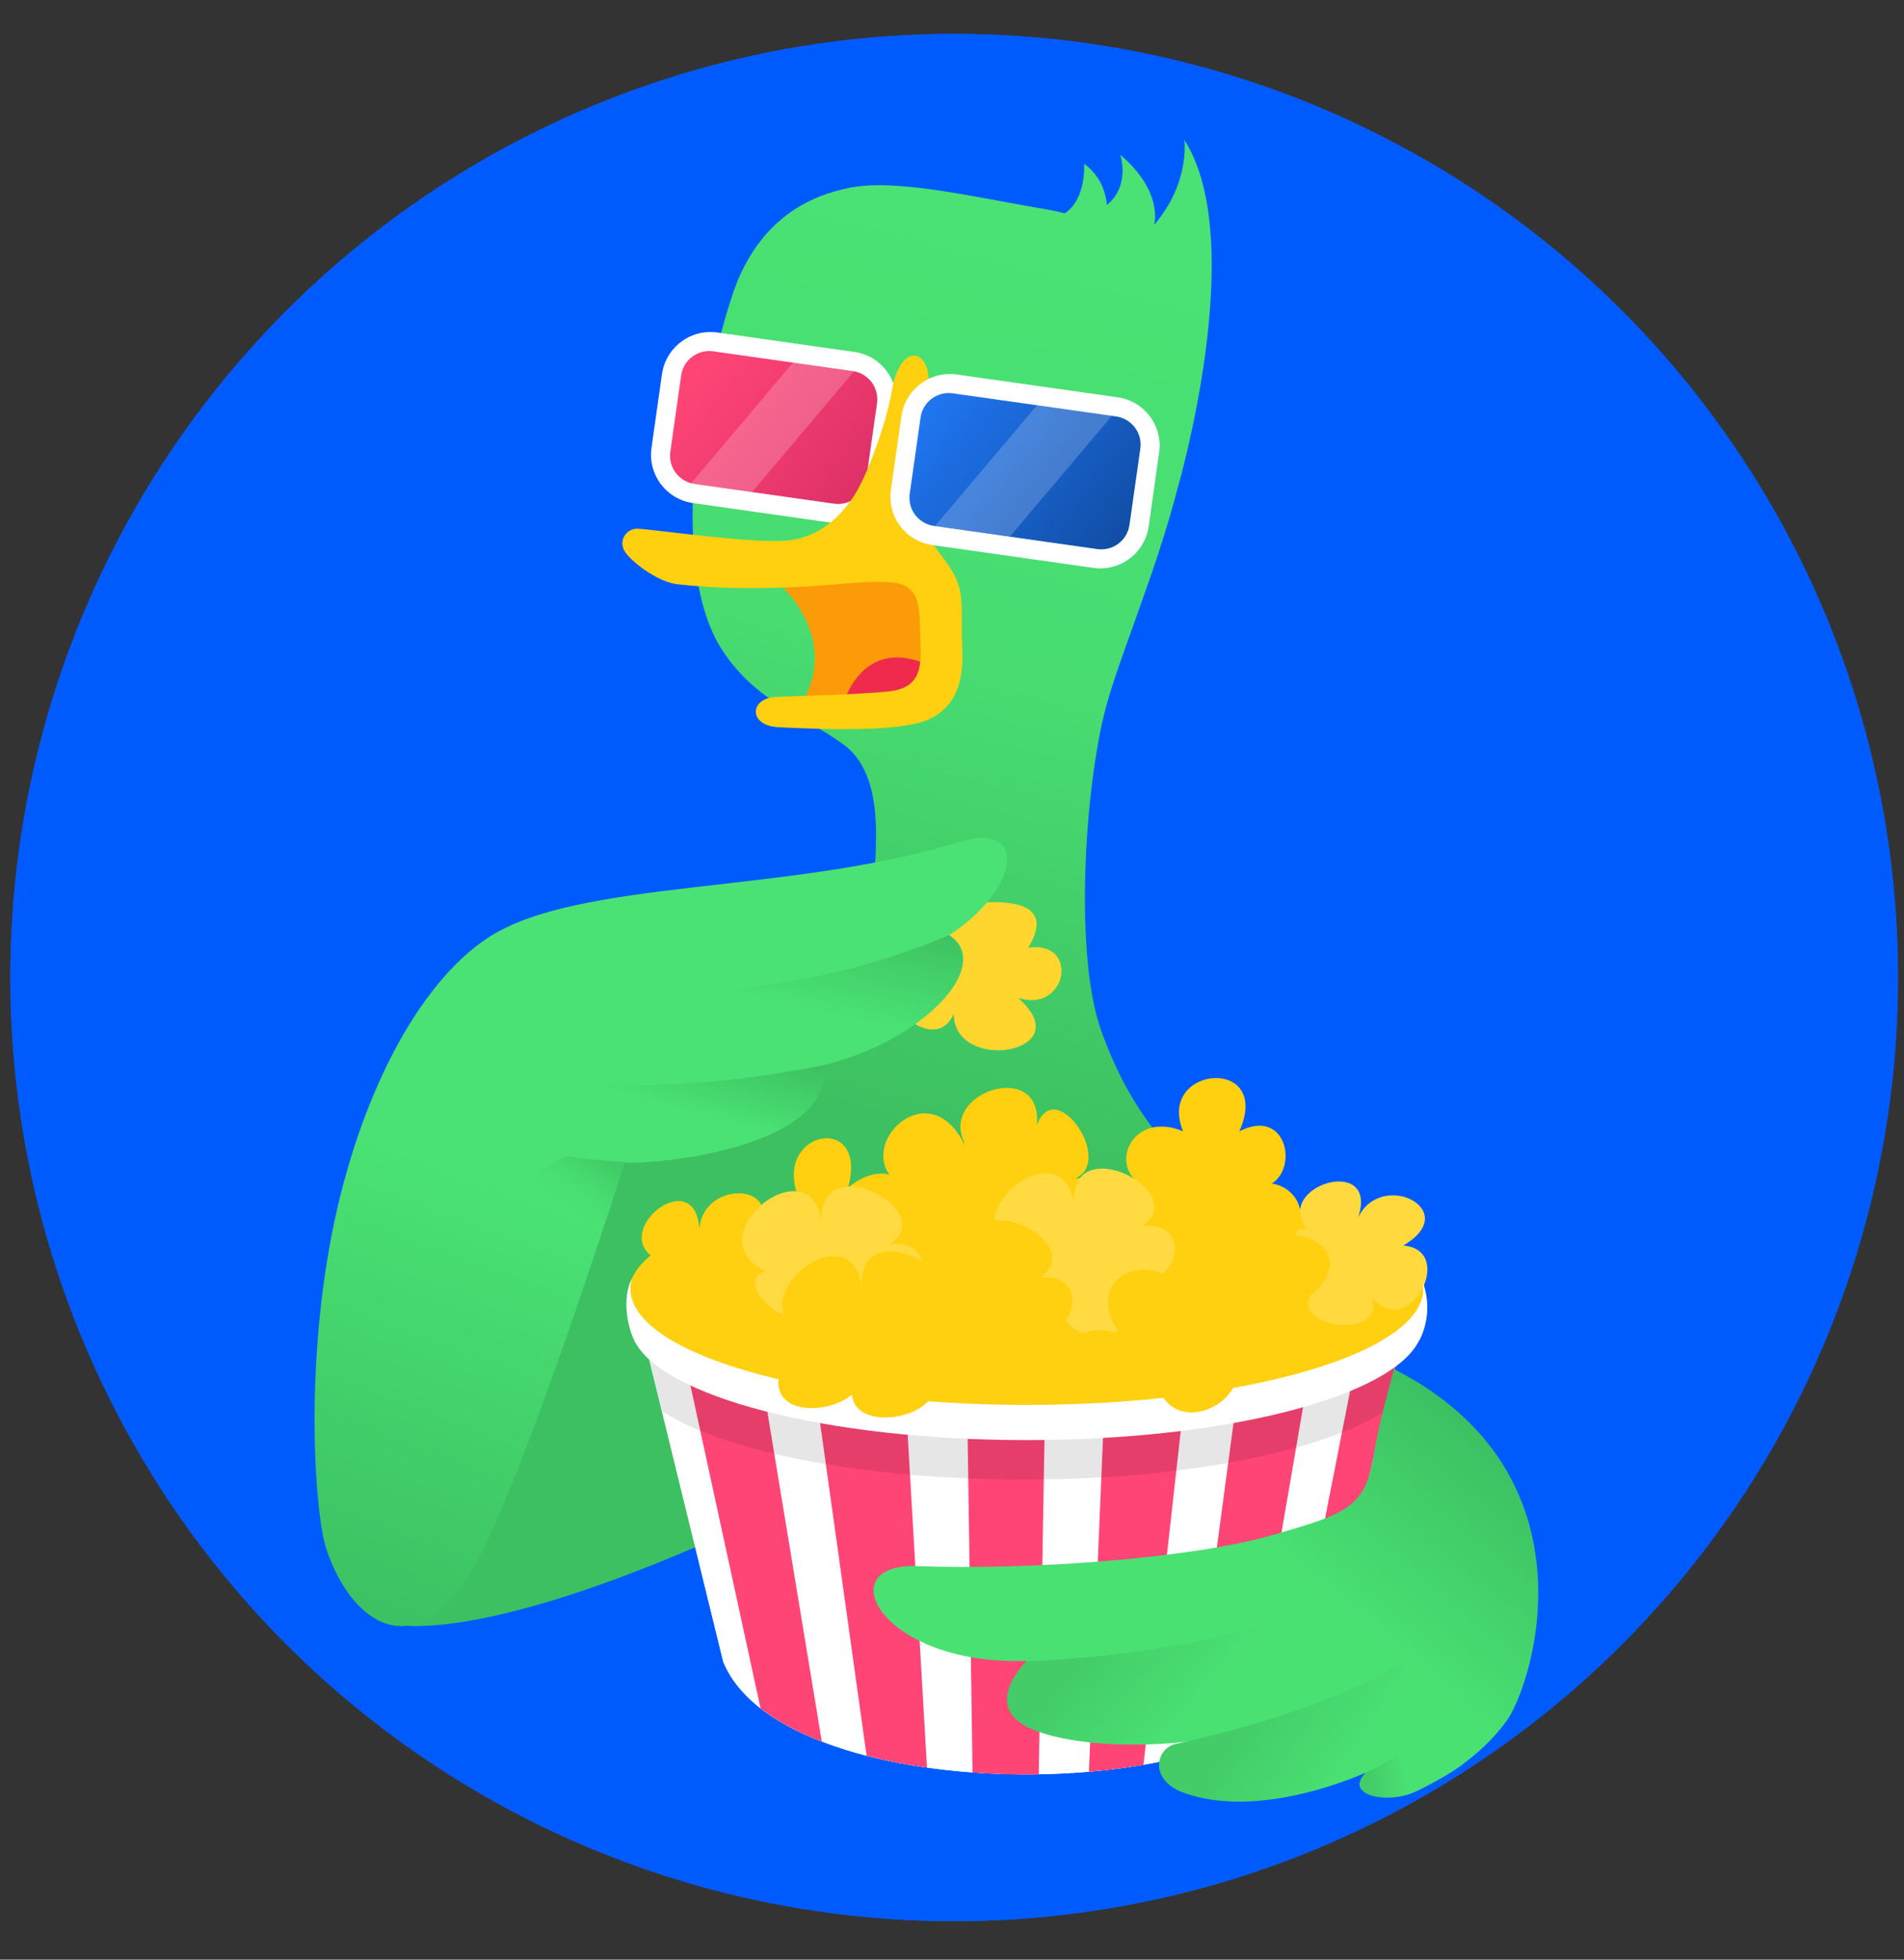 <svg width="34" height="35" viewBox="0 0 34 35" fill="none" xmlns="http://www.w3.org/2000/svg">
<rect x="0" y="0" width="34" height="35" fill="#333333" stroke="none"/>
<circle cx="17.038" cy="17.459" r="16.854" fill="#005BFF"/>
<circle cx="17.04" cy="17.459" r="16.854" fill="#005BFF"/>
<g clip-path="url(#clip0_2334_12663)">
<path d="M14.594 12.634L14.48 12.568C15.17 11.386 13.975 10.425 13.963 10.416L14.044 10.312C14.057 10.322 15.341 11.355 14.594 12.634Z" fill="#FFD00F"/>
<path d="M20.609 4.017C20.609 4.017 20.787 3.429 20.005 2.764C20.005 2.764 20.192 3.322 19.764 3.662C19.764 3.662 19.755 3.202 19.359 2.927C19.359 2.927 19.404 3.551 19.014 3.811C18.926 3.786 18.838 3.766 18.749 3.751C17.467 3.535 16.037 3.188 15.196 3.349C14.451 3.492 13.667 3.891 13.197 4.955C12.91 5.603 12.429 7.664 12.381 8.658C12.305 10.229 12.569 11.114 12.902 11.619C13.518 12.555 14.34 12.769 15.062 13.297C15.759 13.806 15.665 14.954 15.599 15.79C15.559 16.283 7.966 20.935 7.966 20.935L7.018 29.005C7.018 29.005 8.426 29.43 12.944 27.401C12.944 27.401 22.769 22.296 21.819 21.448C20.807 20.545 20.13 19.732 19.656 18.383C19.204 17.095 19.352 14.325 19.701 12.819C19.916 11.888 20.626 10.293 21.034 8.7V8.701C21.034 8.701 22.311 4.314 21.149 2.5C21.149 2.5 21.256 3.269 20.609 4.017Z" fill="url(#paint0_linear_2334_12663)"/>
<path d="M11.551 24.102L12.916 29.678C14 32.36 22.526 32.321 23.62 29.808L24.993 24.102C22.973 25.719 13.741 26.059 11.551 24.102Z" fill="white"/>
<path d="M13.791 10.307C13.791 10.307 15.051 11.3 14.325 12.545L16.277 12.725L16.767 11.961L16.794 10.88L16.553 10.236L15.168 10.02L13.791 10.307Z" fill="#FB9B08"/>
<path d="M14.948 9.341C14.907 9.341 14.865 9.339 14.825 9.333L12.374 8.985C11.898 8.918 11.566 8.476 11.634 8L11.821 6.679C11.882 6.252 12.252 5.93 12.683 5.93C12.724 5.93 12.765 5.933 12.806 5.938L15.257 6.286C15.487 6.318 15.691 6.439 15.831 6.625C15.971 6.811 16.03 7.04 15.997 7.271L15.81 8.593C15.749 9.019 15.379 9.341 14.948 9.341Z" fill="white"/>
<path d="M12.163 6.706L11.97 8.069C11.931 8.347 12.124 8.604 12.402 8.643L14.893 8.996C15.171 9.036 15.428 8.843 15.467 8.565L15.661 7.202C15.7 6.924 15.507 6.667 15.229 6.628L12.737 6.275C12.713 6.271 12.689 6.27 12.665 6.27C12.416 6.27 12.199 6.453 12.163 6.706Z" fill="url(#paint1_linear_2334_12663)"/>
<g opacity="0.2">
<path d="M12.422 8.646L13.429 8.789L15.249 6.633C15.236 6.63 15.222 6.627 15.209 6.625L14.16 6.477L12.344 8.628C12.369 8.636 12.395 8.642 12.422 8.646Z" fill="white"/>
</g>
<path d="M15.047 12.621C15.052 12.562 15.397 11.312 16.626 11.898L16.675 12.308L16.153 12.67L15.2 12.8L15.047 12.621Z" fill="#EF2A4C"/>
<path d="M15.929 6.963C15.835 7.532 15.485 8.523 15.219 8.904C15.011 9.203 14.638 9.614 14.025 9.657C13.36 9.703 11.746 9.464 11.395 9.443C11.194 9.431 11.052 9.637 11.14 9.819C11.232 10.01 11.739 10.394 12.089 10.434C12.683 10.502 13.422 10.523 14.159 10.488C15.021 10.448 15.44 10.367 15.909 10.401C16.47 10.441 16.413 10.897 16.435 11.411C16.457 11.911 16.452 12.288 15.861 12.35C15.363 12.402 14.344 12.428 13.868 12.446C13.372 12.466 13.364 12.961 13.898 12.988C14.709 13.029 16.101 13.079 16.592 12.845C17.067 12.619 17.209 12.185 17.184 11.59C17.15 10.755 17.262 10.533 16.885 10.023C16.457 9.444 16.33 9.315 16.384 8.809C16.459 8.106 16.519 7.432 16.573 7.032C16.684 6.199 16.075 6.079 15.929 6.963Z" fill="#FFD00F"/>
<path d="M17.013 16.191C17.013 16.191 19.071 15.76 18.361 16.926C19.286 16.792 19.058 18.106 18.18 17.824C19.313 18.81 17.027 19.185 17.033 18.106C16.665 18.93 15.539 17.69 15.947 17.59L17.013 16.191Z" fill="#FFD62E"/>
<path d="M19.773 22.548C18.334 21.922 19.907 20.618 20.819 21.77C21.134 21.111 22.714 21.695 21.829 22.253C23.062 22.62 21.721 23.746 21.114 23.147C21.319 24.103 18.477 23.65 19.773 22.548Z" fill="#FFD00F"/>
<path d="M15.399 24.372C14.347 24.453 15.01 22.491 15.967 23.273C15.225 22.12 18.201 22.053 17.408 23.273C18.114 22.663 19.086 24.064 17.919 24.024C18.871 24.56 17.316 25.405 17.088 24.546C16.99 25.495 15.301 25.321 15.399 24.372Z" fill="#BA9B0D"/>
<path d="M17.127 15.037C14.092 15.977 10.338 15.689 8.721 16.744C7.448 17.575 6.396 19.641 5.927 22.035C5.438 24.534 5.627 27.052 5.825 27.657C6.27 29.011 7.399 29.745 8.404 28.09C9.316 26.589 11.154 20.76 11.154 20.76C11.841 20.815 14.963 20.41 14.674 19.032C16.538 18.589 17.753 17.195 16.949 16.702C18.053 15.988 18.311 14.965 17.541 14.965C17.426 14.965 17.288 14.988 17.127 15.037Z" fill="url(#paint2_linear_2334_12663)"/>
<path d="M11.254 22.919C11.569 21.859 14.618 21.027 18.334 21.027C22.259 21.027 25.441 21.956 25.441 23.101C25.441 24.246 22.259 25.174 18.334 25.174C14.409 25.174 11.227 24.246 11.227 23.101C11.227 23.04 11.236 22.979 11.254 22.919Z" fill="#FFD00F"/>
<path d="M19.65 10.152C19.609 10.152 19.567 10.149 19.527 10.143L16.649 9.735C16.419 9.703 16.215 9.582 16.075 9.396C15.935 9.21 15.877 8.981 15.909 8.75L16.097 7.429C16.157 7.002 16.528 6.68 16.959 6.68C16.999 6.68 17.041 6.683 17.081 6.688L19.959 7.096C20.189 7.129 20.393 7.25 20.533 7.435C20.673 7.622 20.732 7.851 20.699 8.081L20.512 9.403C20.451 9.83 20.081 10.152 19.65 10.152Z" fill="white"/>
<path d="M16.439 7.456L16.245 8.819C16.206 9.097 16.399 9.354 16.677 9.393L19.595 9.807C19.873 9.846 20.13 9.653 20.169 9.375L20.363 8.013C20.402 7.735 20.209 7.478 19.931 7.438L17.013 7.025C16.988 7.021 16.965 7.02 16.941 7.02C16.692 7.02 16.474 7.203 16.439 7.456Z" fill="url(#paint3_linear_2334_12663)"/>
<g opacity="0.2">
<path d="M16.697 9.395L18.034 9.584L19.856 7.426L18.519 7.237L16.697 9.395Z" fill="white"/>
</g>
<path d="M15.146 21.209C15.562 19.679 13.323 20.305 14.543 21.861C13.088 22.003 14.072 23.986 15.192 23.142C15.181 24.224 16.623 23.151 15.795 22.444C16.846 21.796 16.157 20.394 15.146 21.209Z" fill="#FFD00F"/>
<path d="M23.338 21.946C22.726 21.185 24.63 20.601 24.254 21.741C24.674 20.88 26.131 21.617 25.059 22.246C26.024 22.326 25.157 23.971 24.495 23.171C24.773 23.935 23.03 23.729 23.414 23.113C22.526 23.113 22.45 21.946 23.338 21.946Z" fill="#FFD93D"/>
<path d="M21.117 22.463C19.956 22.195 21.457 20.416 22.101 21.48C22.517 20.737 23.545 21.314 23.128 22.056C24.534 22.311 23.209 23.822 22.315 23.205C21.983 23.961 20.105 22.878 21.117 22.463Z" fill="#FFD00F"/>
<path d="M17.642 20.873C16.113 19.731 18.653 18.713 18.514 20.101C18.881 19.084 20.167 21.138 18.874 21.101C19.388 22.166 16.84 21.585 17.642 20.873Z" fill="#FFD00F"/>
<path d="M16.283 21.26C14.978 20.769 16.506 18.999 17.221 20.438C17.302 19.803 18.75 20.402 17.954 21.09C18.839 20.795 18.83 22.181 17.954 21.997C17.936 22.844 15.891 22.149 16.283 21.26Z" fill="#FFD00F"/>
<path d="M21.126 20.206C20.643 19.026 22.735 18.852 22.131 20.206C23.097 19.71 23.244 21.219 22.424 21.219C22.457 22.077 20.931 22.136 20.898 21.279C19.624 21.278 20.04 19.75 21.126 20.206Z" fill="#FFD00F"/>
<path d="M24.991 24.102L24.987 24.119L24.956 24.251L24.744 25.129L24.727 25.201L23.618 29.808C23.495 30.091 23.277 30.343 22.985 30.563C22.778 30.72 22.533 30.861 22.259 30.985C21.951 31.126 21.605 31.245 21.232 31.344C20.972 31.412 20.7 31.471 20.418 31.52C20.103 31.574 19.776 31.615 19.444 31.644C19.185 31.666 18.921 31.68 18.657 31.687C18.621 31.688 18.584 31.689 18.548 31.689C18.152 31.696 17.756 31.685 17.366 31.656C17.334 31.654 17.303 31.652 17.273 31.649C17.029 31.63 16.788 31.603 16.551 31.569C16.177 31.516 15.815 31.445 15.473 31.358C15.21 31.29 14.959 31.212 14.724 31.123C14.707 31.116 14.69 31.11 14.673 31.104C14.669 31.102 14.665 31.101 14.661 31.099C14.242 30.936 13.874 30.741 13.579 30.511C13.563 30.498 13.548 30.487 13.533 30.474C13.53 30.472 13.528 30.47 13.526 30.468C13.244 30.238 13.034 29.974 12.914 29.678L11.818 25.201L11.574 24.204L11.549 24.102C11.743 24.276 11.993 24.431 12.289 24.57C12.678 24.752 13.146 24.903 13.67 25.027C13.968 25.097 14.284 25.158 14.614 25.21C15.105 25.288 15.627 25.345 16.166 25.384H16.168C16.53 25.41 16.899 25.427 17.273 25.437H17.275C17.732 25.449 18.195 25.448 18.655 25.436H18.657C19.01 25.426 19.361 25.41 19.707 25.386C20.19 25.355 20.664 25.31 21.118 25.252C21.445 25.212 21.762 25.164 22.066 25.111C22.516 25.032 22.937 24.94 23.318 24.835C23.596 24.759 23.852 24.676 24.083 24.587C24.111 24.576 24.137 24.565 24.163 24.555C24.487 24.425 24.756 24.282 24.959 24.127C24.97 24.118 24.981 24.11 24.991 24.102Z" fill="white"/>
<path d="M14.675 31.105C14.671 31.103 14.667 31.101 14.663 31.1C14.245 30.937 13.876 30.742 13.581 30.511L12.291 24.57C12.68 24.753 13.148 24.904 13.672 25.027L14.675 31.105Z" fill="#FF4576"/>
<path d="M16.553 31.57C16.179 31.517 15.817 31.446 15.475 31.359L14.616 25.211L14.611 25.176L16.168 25.385H16.17L16.195 25.388L16.553 31.57Z" fill="#FF4576"/>
<path d="M18.658 25.32L18.656 25.439L18.549 31.692C18.153 31.699 17.756 31.688 17.367 31.659L17.276 25.44L17.273 25.32H18.658Z" fill="#FF4576"/>
<path d="M21.128 25.176L21.119 25.253L20.419 31.521C20.104 31.575 19.778 31.616 19.445 31.645L19.709 25.387L19.711 25.318L21.128 25.176Z" fill="#FF4576"/>
<path d="M23.353 24.645L23.32 24.836L22.262 30.986C21.953 31.126 21.607 31.245 21.234 31.344L22.068 25.111L22.095 24.913L23.353 24.645Z" fill="#FF4576"/>
<path d="M24.988 24.121L24.956 24.253H24.956L24.745 25.132L24.727 25.203L23.619 29.811C23.495 30.094 23.277 30.346 22.986 30.566L23.963 25.585H23.963L24.132 24.724L24.164 24.558L24.206 24.346L24.96 24.129L24.988 24.121Z" fill="#FF4576"/>
<g opacity="0.1">
<path d="M24.959 24.254L24.748 25.132L24.731 25.203C24.522 25.339 24.265 25.466 23.967 25.585H23.966C23.72 25.682 23.446 25.773 23.146 25.856C22.778 25.959 22.371 26.05 21.934 26.127C21.64 26.179 21.33 26.226 21.009 26.265C20.582 26.318 20.134 26.358 19.669 26.385C19.335 26.405 18.992 26.417 18.642 26.422C18.521 26.424 18.399 26.425 18.276 26.425C17.943 26.425 17.614 26.418 17.293 26.405C16.937 26.391 16.589 26.368 16.251 26.34C15.722 26.293 15.218 26.229 14.749 26.15C14.425 26.096 14.117 26.033 13.829 25.965C13.326 25.846 12.881 25.707 12.506 25.553C12.241 25.444 12.012 25.327 11.822 25.204L11.578 24.207C11.76 24.369 12.008 24.52 12.312 24.661C12.69 24.835 13.155 24.993 13.691 25.127C13.985 25.201 14.3 25.268 14.634 25.327C15.121 25.414 15.648 25.484 16.205 25.534C16.553 25.566 16.912 25.589 17.281 25.605C17.612 25.619 17.951 25.626 18.296 25.626C18.417 25.626 18.537 25.625 18.656 25.623C19.012 25.619 19.362 25.606 19.703 25.585C20.189 25.556 20.656 25.513 21.099 25.457C21.428 25.416 21.743 25.367 22.043 25.312C22.496 25.229 22.914 25.131 23.29 25.022C23.603 24.931 23.886 24.831 24.135 24.724C24.474 24.58 24.753 24.422 24.959 24.254H24.959Z" fill="black"/>
</g>
<path d="M25.349 23.938C25.448 23.739 25.576 23.346 25.401 22.885H25.402C25.411 22.929 25.416 22.973 25.416 23.018C25.416 24.163 22.247 25.092 18.337 25.092C14.428 25.092 11.258 24.163 11.258 23.018C11.258 22.957 11.267 22.896 11.285 22.836L11.284 22.836C11.094 23.2 11.22 23.726 11.319 23.925L11.318 23.925C11.783 24.939 14.746 25.721 18.334 25.721C21.909 25.721 24.865 24.944 25.344 23.936" fill="white"/>
<path d="M14.083 22.817C13.996 21.458 16.228 22.619 15.289 23.216C16.214 23.082 15.986 24.396 15.108 24.114C16.241 25.099 13.452 25.713 13.962 24.396C13.452 24.89 12.472 23.836 13.082 23.698C11.777 23.085 13.886 21.405 14.083 22.817Z" fill="#FFD00F"/>
<path d="M14.221 22.426C14.134 21.068 16.366 22.228 15.428 22.825C16.353 22.691 16.125 24.005 15.247 23.723C16.38 24.709 13.591 25.322 14.101 24.005C13.591 24.5 12.611 23.445 13.22 23.307C11.915 22.694 14.025 21.014 14.221 22.426Z" fill="#FFD00F"/>
<path d="M11.841 17.692C11.841 17.692 11.892 18.46 12.502 18.694C13.173 18.952 14.052 19.174 14.848 18.976C16.375 18.595 17.774 17.297 16.948 16.701C14.271 17.851 11.841 17.692 11.841 17.692Z" fill="url(#paint4_linear_2334_12663)"/>
<path d="M10.873 19.353C10.709 20.04 10.701 20.786 11.449 20.756C12.653 20.708 14.915 20.23 14.676 19.031C12.155 19.519 10.873 19.353 10.873 19.353Z" fill="url(#paint5_linear_2334_12663)"/>
<path d="M11.154 20.755C10.508 20.718 10.094 20.645 10.094 20.645C9.729 20.829 8.923 21.302 9.131 21.808C9.321 22.27 10.512 22.776 10.512 22.776C10.512 22.776 11.01 21.264 11.154 20.755Z" fill="url(#paint6_linear_2334_12663)"/>
<path d="M19.178 21.504C19.091 20.146 21.323 21.306 20.385 21.903C21.31 21.769 21.082 23.083 20.204 22.802C21.337 23.787 18.548 24.4 19.058 23.083C18.548 23.578 17.568 22.523 18.177 22.385C16.872 21.773 18.982 20.092 19.178 21.504Z" fill="#FFDA40"/>
<path d="M20.008 23.83C18.5 23.341 19.017 25.608 20.631 24.464C20.703 25.925 22.73 25.036 21.942 23.877C23.022 23.941 22.02 22.448 21.273 23.241C20.676 22.161 19.243 22.781 20.008 23.83Z" fill="#FFD00F"/>
<path d="M17.35 22.426C17.263 21.068 19.495 22.228 18.557 22.825C19.482 22.691 19.254 24.005 18.376 23.723C19.509 24.709 16.72 25.322 17.23 24.005C16.72 24.5 15.74 23.445 16.349 23.307C15.044 22.694 17.154 21.014 17.35 22.426Z" fill="#FFD00F"/>
<path d="M11.712 22.485C10.862 22.003 12.417 20.759 12.488 21.956C12.561 21.002 14.187 21.15 13.422 22.13C14.349 21.849 14.149 23.697 13.239 23.197C13.778 23.805 12.082 24.256 12.212 23.541C11.387 23.868 10.886 22.812 11.712 22.485Z" fill="#FFD00F"/>
<path d="M14.675 21.825C14.588 20.466 16.82 21.626 15.881 22.224C16.806 22.09 16.578 23.404 15.7 23.122C16.833 24.107 14.044 24.721 14.554 23.404C14.044 23.898 13.064 22.844 13.673 22.706C12.369 22.093 14.478 20.413 14.675 21.825Z" fill="#FFDA40"/>
<path d="M24.535 25.963C24.385 26.931 24.055 27.036 22.678 27.429C21.292 27.826 18.406 28.049 16.393 27.971C15.592 27.94 15.422 28.379 15.773 28.818C16.129 29.264 17.02 29.709 18.334 29.664C16.996 31.166 19.972 31.266 21.234 31.1C20.589 31.226 20.619 32.089 22.168 32.12C23.31 32.143 24.448 31.612 24.448 31.612C24.187 31.787 24.159 32.315 25.315 31.941C25.722 31.809 26.429 31.387 26.897 30.745C27.379 30.084 28.564 26.33 24.895 24.453C24.895 24.453 24.621 25.412 24.535 25.963Z" fill="url(#paint7_linear_2334_12663)"/>
<path d="M18.338 29.667C18.338 29.667 17.582 30.384 18.272 30.804C18.966 31.226 20.913 31.218 21.708 31.015C24.349 30.339 24.794 28.847 23.759 28.577C21.568 29.609 18.338 29.667 18.338 29.667Z" fill="url(#paint8_linear_2334_12663)"/>
<path d="M26.006 31.165C25.866 31.227 25.624 31.29 25.14 31.163C24.823 31.377 24.448 31.61 24.448 31.61C23.915 32.043 24.751 32.258 25.305 31.987C25.615 31.835 26.406 31.422 26.305 31.23C26.252 31.128 26.217 31.094 26.177 31.094C26.135 31.094 26.087 31.13 26.006 31.165Z" fill="url(#paint9_linear_2334_12663)"/>
<path d="M21.024 31.142C20.643 31.198 20.498 31.785 21.131 32.017C22.233 32.422 23.672 31.973 24.393 31.658C25.745 31.067 26.173 29.928 25.107 29.649C23.729 30.58 21.024 31.142 21.024 31.142Z" fill="url(#paint10_linear_2334_12663)"/>
<path d="M15.393 22.985C15.306 21.626 17.538 22.787 16.6 23.384C17.525 23.25 17.297 24.564 16.419 24.282C17.552 25.267 14.762 25.881 15.273 24.564C14.762 25.058 13.783 24.004 14.392 23.866C13.087 23.253 15.197 21.573 15.393 22.985Z" fill="#FFD00F"/>
</g>
<defs>
<linearGradient id="paint0_linear_2334_12663" x1="16.2" y1="3.558" x2="9.766" y2="28.121" gradientUnits="userSpaceOnUse">
<stop stop-color="#4AE274"/>
<stop offset="0.31" stop-color="#48DC71"/>
<stop offset="0.63" stop-color="#3DC061"/>
<stop offset="1" stop-color="#3DC061"/>
</linearGradient>
<linearGradient id="paint1_linear_2334_12663" x1="15.262" y1="8.776" x2="12.46" y2="6.563" gradientUnits="userSpaceOnUse">
<stop stop-color="#DE3168"/>
<stop offset="1" stop-color="#FF4576"/>
</linearGradient>
<linearGradient id="paint2_linear_2334_12663" x1="10.542" y1="21.776" x2="7.829" y2="29.112" gradientUnits="userSpaceOnUse">
<stop stop-color="#4AE274"/>
<stop offset="1" stop-color="#3CC263"/>
</linearGradient>
<linearGradient id="paint3_linear_2334_12663" x1="16.485" y1="6.741" x2="20.364" y2="9.772" gradientUnits="userSpaceOnUse">
<stop stop-color="#2179F8"/>
<stop offset="1" stop-color="#104A9F"/>
</linearGradient>
<linearGradient id="paint4_linear_2334_12663" x1="15.412" y1="18.252" x2="15.837" y2="16.343" gradientUnits="userSpaceOnUse">
<stop stop-color="#4AE274"/>
<stop offset="1" stop-color="#3DC060"/>
</linearGradient>
<linearGradient id="paint5_linear_2334_12663" x1="13.422" y1="18.696" x2="13.05" y2="20.072" gradientUnits="userSpaceOnUse">
<stop stop-color="#3DC060"/>
<stop offset="1" stop-color="#4AE274"/>
</linearGradient>
<linearGradient id="paint6_linear_2334_12663" x1="10.87" y1="20.785" x2="10.232" y2="21.669" gradientUnits="userSpaceOnUse">
<stop stop-color="#41CB66"/>
<stop offset="1" stop-color="#48DE72" stop-opacity="0"/>
</linearGradient>
<linearGradient id="paint7_linear_2334_12663" x1="25.878" y1="25.174" x2="23.276" y2="28.268" gradientUnits="userSpaceOnUse">
<stop stop-color="#3CC162"/>
<stop offset="1" stop-color="#4AE173"/>
</linearGradient>
<linearGradient id="paint8_linear_2334_12663" x1="20.059" y1="28.801" x2="21.68" y2="30.203" gradientUnits="userSpaceOnUse">
<stop stop-color="#43CC68"/>
<stop offset="1" stop-color="#4AE173"/>
</linearGradient>
<linearGradient id="paint9_linear_2334_12663" x1="24.441" y1="31.668" x2="25.104" y2="31.59" gradientUnits="userSpaceOnUse">
<stop stop-color="#43CC68"/>
<stop offset="1" stop-color="#4AE173"/>
</linearGradient>
<linearGradient id="paint10_linear_2334_12663" x1="22.051" y1="30.985" x2="23.787" y2="32.136" gradientUnits="userSpaceOnUse">
<stop stop-color="#43CC68"/>
<stop offset="1" stop-color="#4AE173"/>
</linearGradient>
<clipPath id="clip0_2334_12663">
<rect width="33.708" height="33.708" fill="white" transform="translate(0.189 0.605)"/>
</clipPath>
</defs>
</svg>

